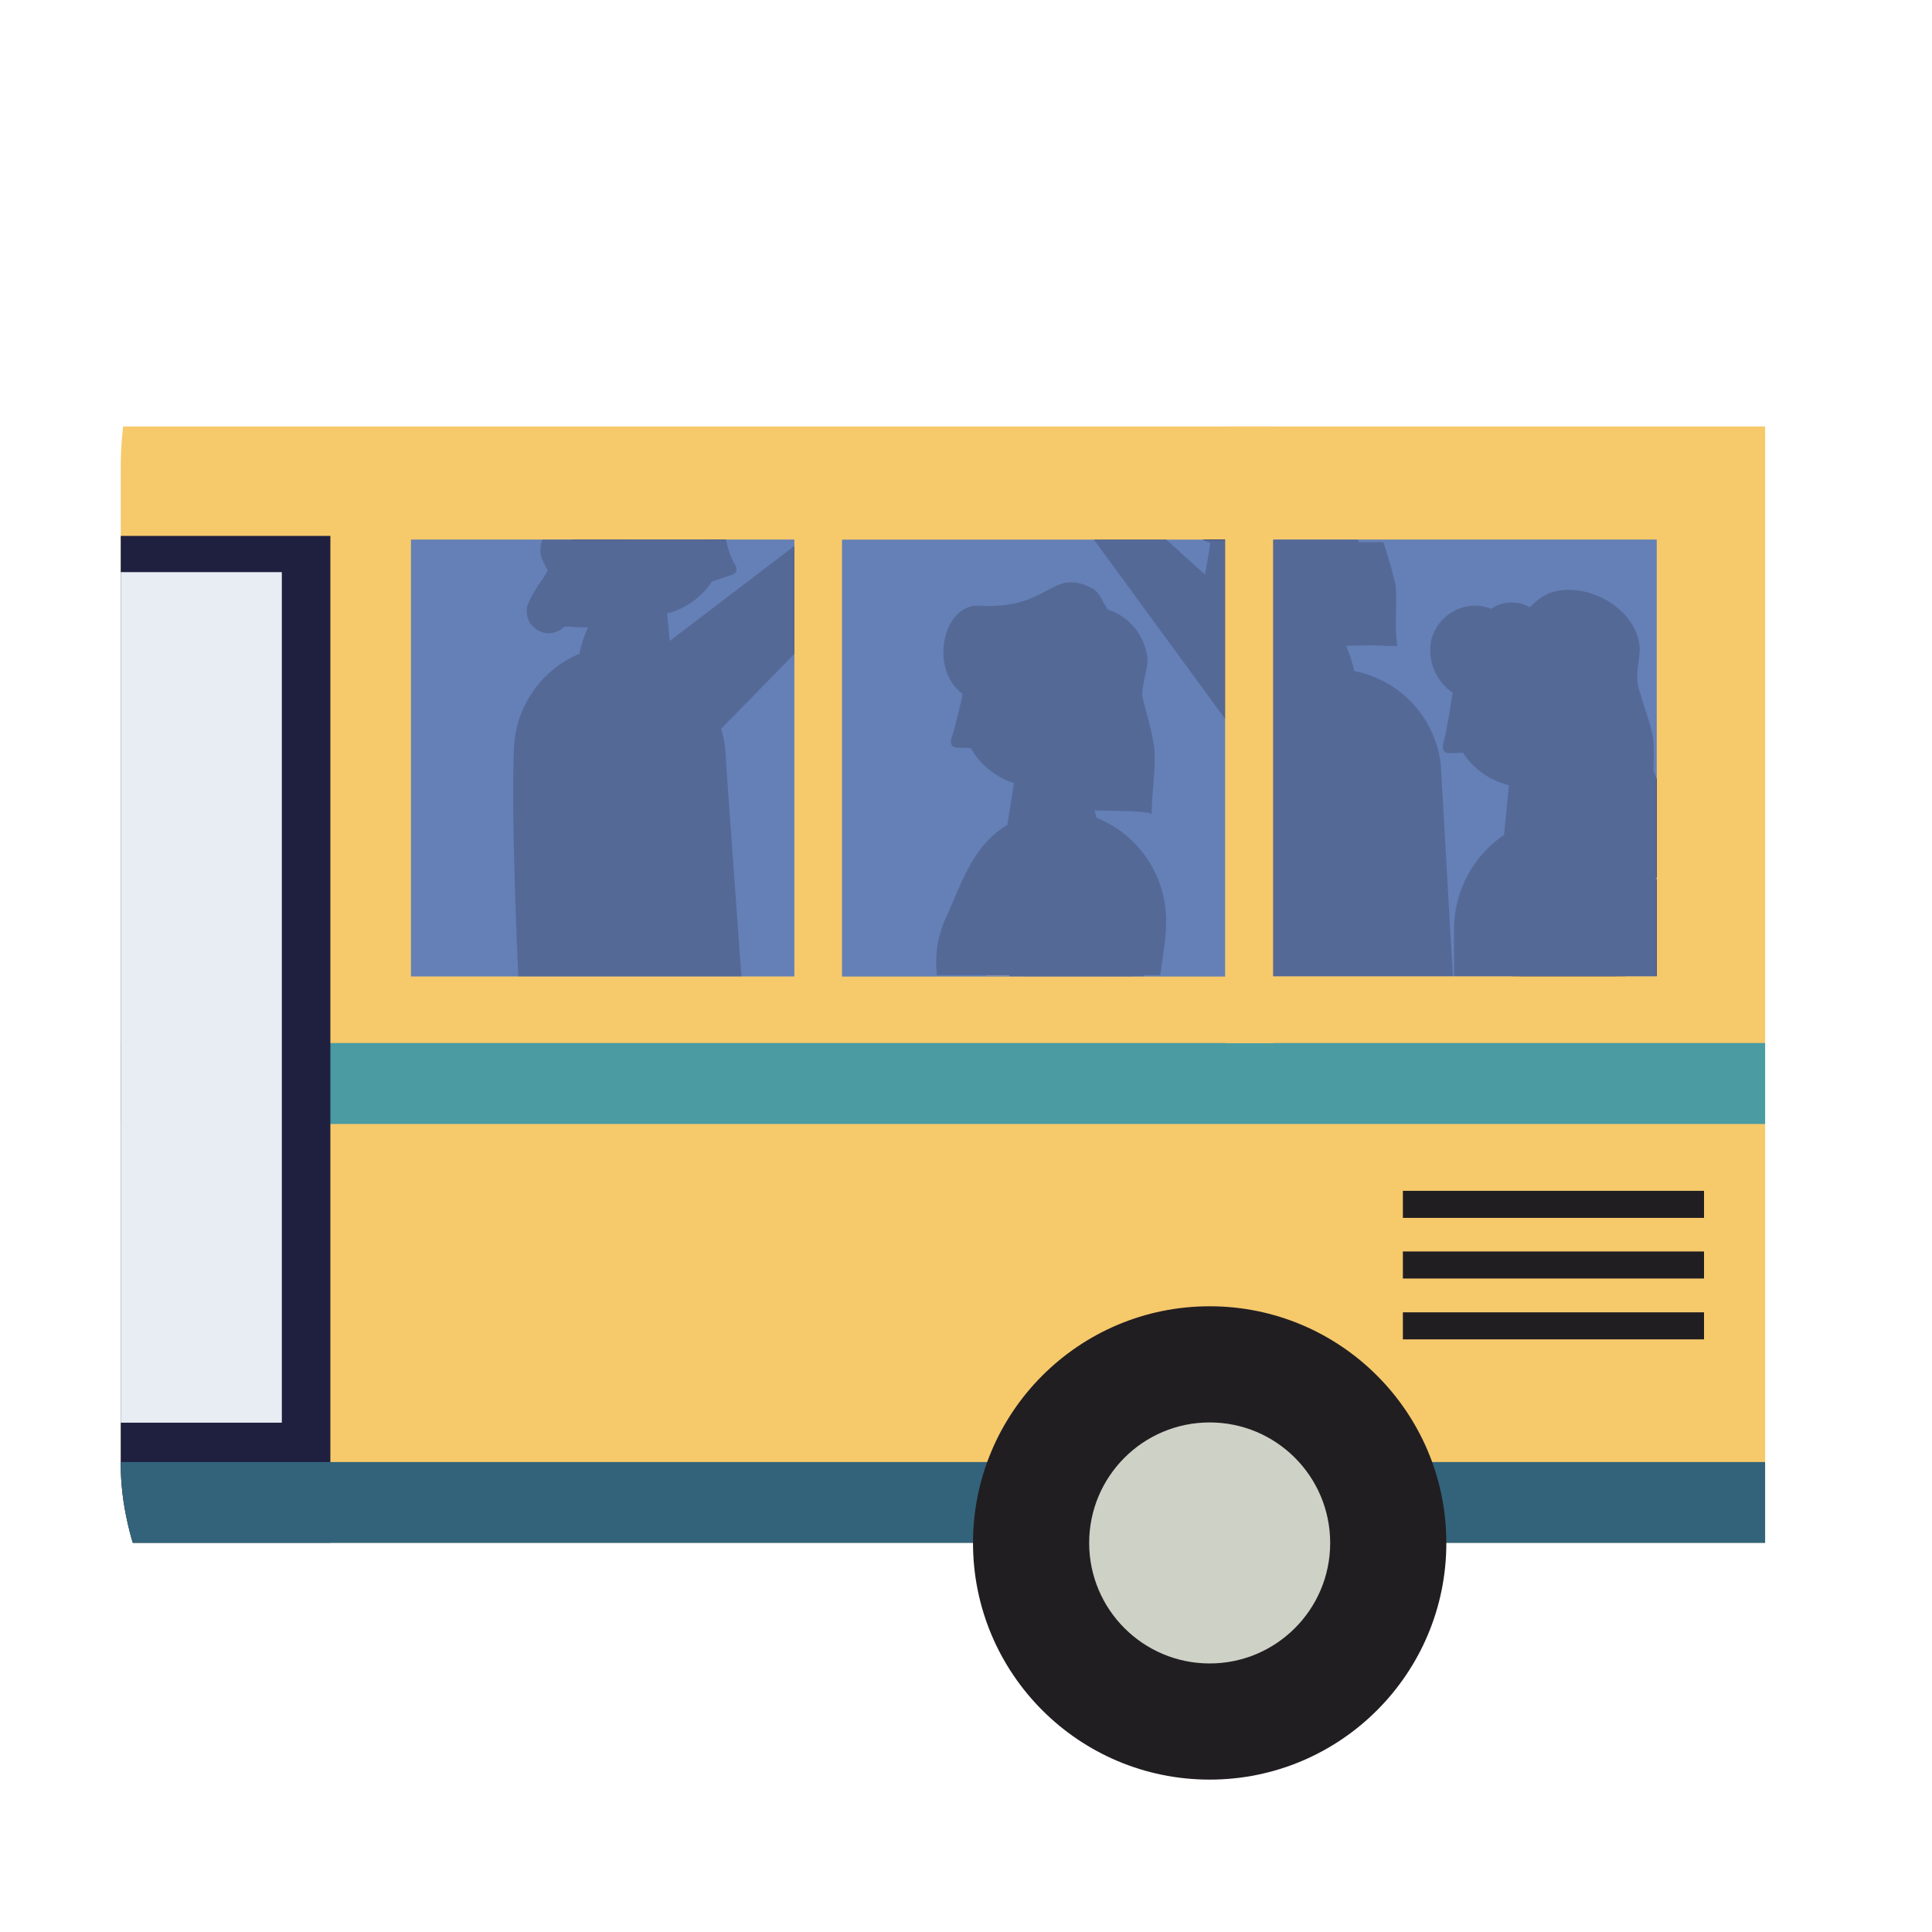 <svg id="Layer_1" data-name="Layer 1" xmlns="http://www.w3.org/2000/svg" xmlns:xlink="http://www.w3.org/1999/xlink" viewBox="0 0 80 80"><defs><style>.cls-1{fill:none;}.cls-2{clip-path:url(#clip-path);}.cls-3{fill:#ced1c5;}.cls-4{fill:#e28985;}.cls-5{clip-path:url(#clip-path-2);}.cls-6{fill:#f6c96b;}.cls-7{fill:#4a9ba2;}.cls-8{fill:#1f203f;}.cls-9{fill:#32637b;}.cls-10{fill:#211e22;}.cls-11{fill:#e8edf4;}.cls-12,.cls-15{fill:#6480b7;}.cls-13{fill:#2e3045;}.cls-14{fill:#dda69e;}.cls-15{opacity:0.72;}</style><clipPath id="clip-path"><rect class="cls-1" x="-251.72" y="5" width="70" height="70" rx="14.36"/></clipPath><clipPath id="clip-path-2"><rect class="cls-1" x="5" y="5" width="70" height="70" rx="14.36"/></clipPath></defs><g id="Layer_56" data-name="Layer 56"><g class="cls-2"><polygon class="cls-3" points="3.69 70.71 -244.49 70.71 -243.3 64.2 -241.94 56.77 -240.56 49.2 -235.94 23.9 -232.88 9.29 -7.92 9.29 -4.86 23.9 -0.24 49.2 1.14 56.77 2.5 64.2 3.69 70.71"/><polygon class="cls-4" points="2.5 64.2 -243.3 64.2 -241.94 56.77 1.14 56.77 2.5 64.2"/></g></g><g id="Layer_55" data-name="Layer 55"><g class="cls-5"><rect class="cls-6" x="-38.27" y="17.66" width="111.36" height="46.22"/><rect class="cls-7" x="-38.27" y="43.19" width="111.36" height="3.35"/><rect class="cls-8" x="-4.38" y="22.19" width="18.06" height="41.69"/><rect class="cls-9" x="-38.27" y="60.54" width="111.36" height="3.35"/><circle class="cls-10" cx="50.09" cy="63.89" r="9.8"/><rect class="cls-11" x="-2.37" y="23.69" width="14.04" height="35.22"/><rect class="cls-12" x="17.02" y="22.35" width="15.87" height="18.08"/><rect class="cls-12" x="34.87" y="22.35" width="15.87" height="18.08"/><rect class="cls-12" x="52.73" y="22.35" width="15.87" height="18.07"/><circle class="cls-3" cx="50.09" cy="63.89" r="4.99"/><rect class="cls-10" x="58.09" y="49.31" width="12.47" height="1.12"/><rect class="cls-10" x="58.09" y="51.82" width="12.47" height="1.12"/><rect class="cls-10" x="58.09" y="54.34" width="12.47" height="1.12"/><path class="cls-13" d="M44.46,31l.82,2.43a4.72,4.72,0,0,1,.25,1.82l-.18,3.07-4.31,0,1.15-7.15Z"/><path class="cls-13" d="M39.93,28.46s-.35,1.58-.53,2.1c-.07.23,0,.39.23.4l2.74.08Z"/><circle class="cls-13" cx="42.93" cy="29.43" r="3.14"/><path class="cls-14" d="M46.79,37.06a2.38,2.38,0,0,1-.13.79l-1,2.57H40.83l1.06-3.88a2.48,2.48,0,0,1,2.84-1.92,2.25,2.25,0,0,1,.35.09A2.48,2.48,0,0,1,46.79,37.06Z"/><path class="cls-13" d="M48.28,38.38c0,.51-.24,2-.24,2H38.8a4.39,4.39,0,0,1,.35-2.34c.87-1.89,1.32-3.85,4-4.42a3.28,3.28,0,0,1,1-.07A4.6,4.6,0,0,1,48.28,38.38Z"/><path class="cls-13" d="M47.43,37.8l-.53,2.62H41.79l.37-3.61a2.69,2.69,0,0,1,3.17-2.17,2.81,2.81,0,0,1,.6.19A2.68,2.68,0,0,1,47.43,37.8Z"/><path class="cls-13" d="M47.35,40.42h-5l-.17-3.57a2.69,2.69,0,0,1,2.44-2.76,2.94,2.94,0,0,1,.42,0,2.56,2.56,0,0,1,.73.15A2.69,2.69,0,0,1,47.55,37Z"/><path class="cls-13" d="M47.8,31.1c0-.57-.47-2-.5-2.31s.21-1.09.22-1.45a2.39,2.39,0,0,0-1.65-2.1c-.34-.51-.31-.78-.91-1-1.46-.58-1.61,1-4.4.84-1.4-.08-2,2.21-1,3.37a3.06,3.06,0,0,0,.37.35,2.58,2.58,0,0,0,.91.41,2.35,2.35,0,0,0,1.39.08l.84-.1h0a1.52,1.52,0,0,0,.82,1.8,13.71,13.71,0,0,1-1,1.91l0,0c1.23.94,3.16.54,4.59.75.13,0,.09,0,.21.07C47.68,32.86,47.86,32,47.8,31.1Z"/><path class="cls-13" d="M25.27,23.78l-1,2.38a4.63,4.63,0,0,0-.36,1.8V31l4.3.3-.72-7.2Z"/><path class="cls-13" d="M30.32,23.8l-2.61.87,1.65-2.33h.71a3.22,3.22,0,0,0,.34,1C30.56,23.55,30.51,23.73,30.32,23.8Z"/><path class="cls-13" d="M30,22.34a3.15,3.15,0,0,1-1.86,2.88,2.8,2.8,0,0,1-.93.25,3.13,3.13,0,0,1-3.49-3.13Z"/><path class="cls-13" d="M27.26,25.49l0,0c-.07.17-.37.2-.53.25a10.71,10.71,0,0,1-3.15.21h-.21l-.18.14a.93.93,0,0,1-.71.1,1,1,0,0,1-.55-.42,1,1,0,0,1-.09-.71,5.23,5.23,0,0,1,.48-.87,4,4,0,0,0,.36-.58v0a3.84,3.84,0,0,1-.18-.35,1,1,0,0,1-.1-.71,1.52,1.52,0,0,1,.06-.2h3.47a1.2,1.2,0,0,0,.08.27.82.82,0,0,0,.39.41c.12,0,.19.35.07.43S27,24.8,27.07,25,27.29,25.39,27.26,25.49Z"/><path class="cls-13" d="M30.7,40.42s-.61-8.43-.64-8.92a4.82,4.82,0,0,0-4.58-4.77,4.43,4.43,0,0,0-4.2,4.46c-.13,2.38.18,9.23.18,9.23Z"/><path class="cls-13" d="M54.82,24.56l1,2.38a4.81,4.81,0,0,1,.35,1.8v3.08l-4.3.3.72-7.2Z"/><path class="cls-13" d="M50.15,22.33s-.26,1.6-.4,2.13c-.06.24,0,.39.25.39l2.74-.09Z"/><path class="cls-13" d="M56.07,24.42a3.14,3.14,0,0,1-5.91-2.07h6.08A3.17,3.17,0,0,1,56.07,24.42Z"/><path class="cls-13" d="M49.79,22.34h2.59a1.14,1.14,0,0,0-.09.26l-.26,0a2.28,2.28,0,0,1-1.39,0A2.35,2.35,0,0,1,49.79,22.34Z"/><path class="cls-13" d="M57.86,26.75l-.38,0c-.74-.06-1.47,0-2.2,0-.37,0-.73,0-1.09,0l-.16,0,.1,0-.24,0a4.41,4.41,0,0,1-.55-.15h-.05l-.19-.1a1.28,1.28,0,0,1-.25-.15l0,0a14.66,14.66,0,0,0,.89-2,1.34,1.34,0,0,1-.51-.32,1.07,1.07,0,0,0,.9-1.58h3.15a18.55,18.55,0,0,1,.51,1.79C57.86,25.06,57.73,25.9,57.86,26.75Z"/><path class="cls-13" d="M50.91,40.42l-.14-7.77c0-.13,0-.25,0-.38a4.46,4.46,0,0,1,8.89-.61l.5,8.76Z"/><path class="cls-13" d="M53.25,33.15a1.84,1.84,0,0,1-.26-.29L45.3,22.35h3l8.31,7.51a2.33,2.33,0,0,1-.25,3.42l-.05,0A2.35,2.35,0,0,1,53.25,33.15Z"/><path class="cls-13" d="M27.74,32.37a1.45,1.45,0,0,0,.26-.29l4.89-5V22.61L24.4,29.08a2.34,2.34,0,0,0,.25,3.42l.05,0A2.34,2.34,0,0,0,27.74,32.37Z"/><polygon class="cls-7" points="63.02 43.43 64.72 43.67 64.71 43.71 63.02 43.43"/><path class="cls-13" d="M64.83,30.9l1,2.38a4.63,4.63,0,0,1,.36,1.8v3.08l-4.3.3.72-7.2Z"/><path class="cls-13" d="M60.16,28.67s-.25,1.6-.4,2.13c-.06.24.05.39.26.39l2.74-.09Z"/><circle class="cls-13" cx="63.21" cy="29.46" r="3.14"/><path class="cls-13" d="M68.6,36.42v4H60.21V39c0-.13,0-.25,0-.38a4.74,4.74,0,0,1,2-4l.36-.21a4.32,4.32,0,0,1,2-.52,4.21,4.21,0,0,1,1.43.24,4.42,4.42,0,0,1,2.51,2.24Z"/><path class="cls-13" d="M67.65,36.38a1.73,1.73,0,0,1-.05.45l-.66,3.59H62.62L63,36.19a2.34,2.34,0,0,1,2.77-2.11h.07A2.35,2.35,0,0,1,67.65,36.38Z"/><path class="cls-13" d="M67.84,36.42a1.71,1.71,0,0,1,0,.39l0,.24-.54,3.37H62.91l.12-2,.12-2.1c0-.05,0-.1,0-.16a2.33,2.33,0,0,1,2.63-2h.06l.2,0A2.35,2.35,0,0,1,67.84,36.42Z"/><path class="cls-13" d="M68.6,32.26v4l0,.06a3.39,3.39,0,0,1-.79.72l-.23.14a3.34,3.34,0,0,1-1.37.39.86.86,0,0,1-.23,0,3.32,3.32,0,0,1-2.77-1.48,1,1,0,0,1-.15-.25,3.17,3.17,0,0,1-.41-1.5.37.37,0,0,1,0-.11,3.39,3.39,0,0,1,.45-1.67,3.13,3.13,0,0,1,.5-.65,2.76,2.76,0,0,1-.15-.81v-.05a2.49,2.49,0,0,1,.17-.91h0a1.64,1.64,0,0,1-.2-1.17h0l-.83.14a2.24,2.24,0,0,1-1.38,0,2.49,2.49,0,0,1-.67-.21,2.29,2.29,0,0,1-.27-.14l0,0h0a2.13,2.13,0,0,1-1-2.27,1.89,1.89,0,0,1,1.91-1.41,2,2,0,0,1,.57.13,1.41,1.41,0,0,1,.85-.26,1.44,1.44,0,0,1,.75.2,2.41,2.41,0,0,1,.78-.58c1.53-.58,3.71.64,3.77,2.31a5.82,5.82,0,0,1-.08.72,2.94,2.94,0,0,0,0,.75,1.86,1.86,0,0,0,.1.36h0c.08.29.21.68.33,1.05a7.39,7.39,0,0,1,.21.86,9.08,9.08,0,0,1,0,1.15.75.75,0,0,1,0,.16.12.12,0,0,1,0,0A2.88,2.88,0,0,1,68.6,32.26Z"/><rect class="cls-15" x="17.02" y="22.34" width="15.87" height="18.08"/><rect class="cls-15" x="34.87" y="22.35" width="15.87" height="18.08"/><rect class="cls-15" x="52.72" y="22.34" width="15.87" height="18.08"/><rect class="cls-6" x="50.73" y="17.66" width="1.99" height="25.53"/></g></g></svg>
